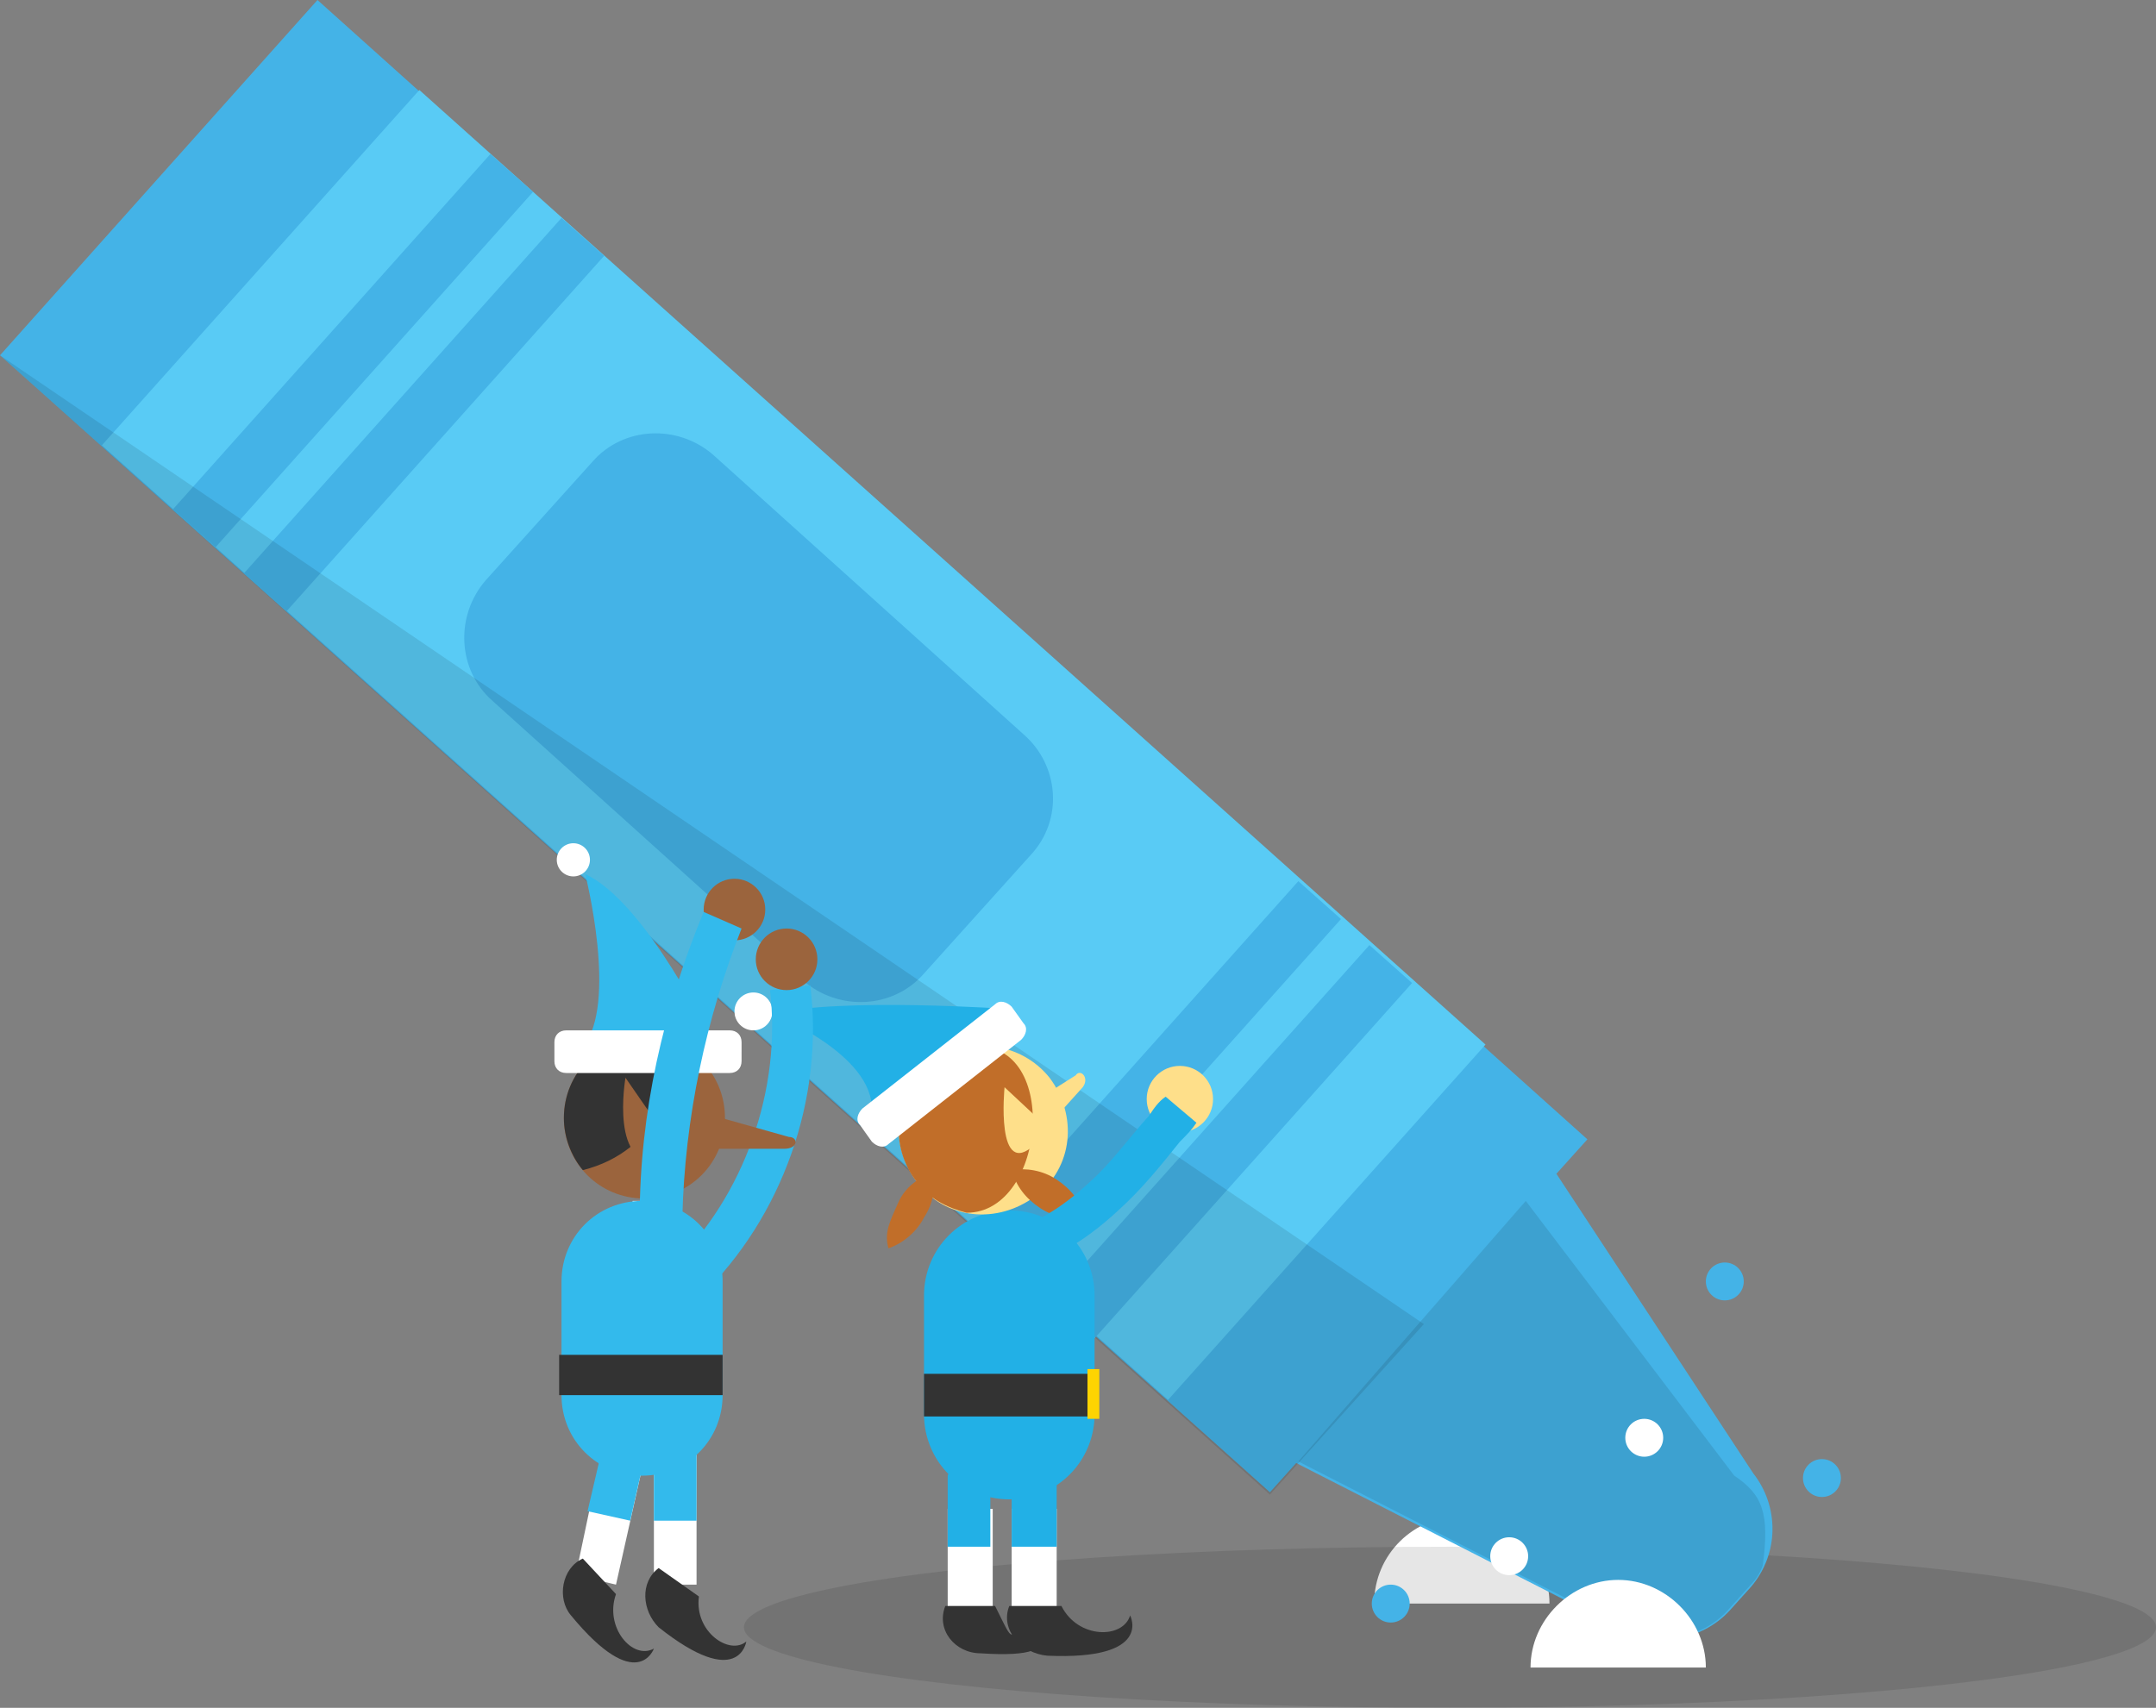 <svg id="Layer_1" xmlns="http://www.w3.org/2000/svg" width="91" height="72.1" viewBox="0 0 91 72.1"><rect x="0" y="0" width="91" height="72.1" fill="#808080" stroke="none"/><style>.st0{fill:#fff}.st1{opacity:.1;fill:#010101;enable-background:new}.st2{fill:#44b3e7}.st3{fill:#59cbf5}.st4{fill:#fedf8a}.st5{fill:#22b0e6}.st6{fill:#333}.st7{fill:#fed401}.st8{fill:#c16e29}.st9{fill:#33baec}.st10{fill:#9b643d}</style><path class="st0" d="M65.4 67.7c0-2-1.7-3.7-3.7-3.7S58 65.6 58 67.7"/><ellipse class="st1" cx="61.2" cy="68.7" rx="29.8" ry="3.4"/><path class="st2" d="M73.9 67l-.9 1c-1.2 1.3-3.2 1.6-4.7.7l-14.7-7.5L65 48.5l9 13.7c1.1 1.4 1.1 3.4-.1 4.8z"/><path class="st2" d="M0 15L13.4 0 67 48.1 53.6 63 0 15z"/><path class="st3" d="M4.3 18.8l13.4-15 45 40.3-13.4 15-45-40.3z"/><path class="st2" d="M10.3 24.2l13.4-15 1.8 1.6-13.4 15-1.8-1.6zm-3-2.7l13.4-15 1.8 1.6-13.4 15-1.8-1.6zm37.1 33.4l13.4-15 1.8 1.6-13.4 15-1.8-1.6zm-3-2.7l13.4-15 1.8 1.6-13.4 15-1.8-1.6zm2.1-16.1l-4.5 5c-1.3 1.5-3.6 1.6-5.1.3L20.8 29.6c-1.5-1.3-1.6-3.6-.3-5.1l4.5-5c1.3-1.5 3.6-1.6 5.1-.3L43.2 31c1.5 1.3 1.7 3.6.3 5.1z"/><path class="st1" d="M0 15l60.1 40.9-6.5 7.2L0 15z"/><path class="st1" d="M64.4 50.7l-9.6 11 13.5 6.9c1.5.9 3.5.7 4.7-.7l.9-1c.2-.2.4-.5.5-.8.3-2.2 0-3-1.2-3.8l-8.8-11.6z"/><circle class="st4" cx="42.7" cy="47.7" r="1.4"/><path class="st5" d="M46.2 59.7c0 2-1.6 3.6-3.6 3.6S39 61.7 39 59.7v-5c0-2 1.6-3.6 3.6-3.6s3.6 1.6 3.6 3.6v5z"/><path class="st0" d="M44.6 63.7v4.4h-1.9v-4.4"/><path class="st5" d="M43.2 61.3c1.2 0 1.4.6 1.4 1.3v2.7h-1.9v-3l.5-1z"/><path class="st6" d="M42.6 67.8h2.2c.7 1.4 2.6 1.4 2.9.4 0 0 1 1.9-3.5 1.7-1.1-.1-2-1.1-1.6-2.1z"/><path class="st0" d="M41.9 63.7v4.4H40v-4.4"/><path class="st5" d="M40.4 61.3c1.2 0 1.4.6 1.4 1.3v2.7H40v-3l.4-1z"/><path class="st6" d="M39.9 67.8H42c.7 1.4.7 1.6 1 .5 0 0 2.9 1.8-1.6 1.5-1.1 0-1.9-1-1.5-2zM39 58h7.2v1.8H39V58z"/><path class="st7" d="M45.9 57.8h.5v2.1h-.5v-2.1z"/><circle class="st4" cx="49.8" cy="46.4" r="1.4"/><path class="st4" d="M42.4 47.3l3-1.9c.2-.3.6.1.3.5l-2.7 3-.6-1.6z"/><path class="st5" d="M42.6 42.6s-7.1-.5-10 .2c0 0 4.3 1.7 4.2 4.1l5.8-4.3z"/><path class="st4" d="M44.3 45.5c1.2 1.6 1 3.8-.6 5s-3.8 1-5-.6-1-3.8.6-5 3.8-.9 5 .6z"/><path class="st8" d="M40.9 44.2c-.6.1-1.1.3-1.6.7-1.6 1.2-1.8 3.5-.6 5 .5.7 1.3 1.1 2.1 1.3 3.4 0 4-7.5.1-7z"/><path class="st8" d="M45.8 51.4c-.6.1-1.3 0-1.9-.4-.6-.4-1-.9-1.2-1.6.6-.1 1.3 0 1.9.4.6.4 1 .9 1.2 1.6zm-8.3 1.3c.6-.2 1.2-.7 1.5-1.3.4-.6.5-1.3.4-1.9-.6.2-1.2.6-1.5 1.3s-.6 1.2-.4 1.9z"/><path class="st4" d="M43.9 47.3l-1.5-1.4s-.4 4 1.3 2.4l.2-1z"/><path class="st0" d="M43.2 43.2c.2.2.1.5-.1.7l-5.6 4.4c-.2.2-.5.1-.7-.1l-.5-.7c-.2-.2-.1-.5.1-.7l5.6-4.4c.2-.2.5-.1.7.1l.5.7z"/><circle class="st0" cx="31.8" cy="42.7" r=".8"/><path class="st5" d="M42.5 53.7l-.3-1.7c1.3-.2 2.5-.9 3.8-2.1.9-.8 1.6-1.8 2.5-2.8.2-.3.4-.6.7-.8l1.3 1.1c-.2.3-.4.5-.7.8-.8 1-1.6 2-2.6 2.9-1.5 1.4-3.1 2.3-4.7 2.6z"/><path class="st0" d="M27.3 61.1L26 66.9l-1.7-.4 1.2-5.7"/><path class="st9" d="M29.6 54.7l-1.2-1.3c3-2.9 4.6-7.4 4.1-11.6l1.7-.2c.6 4.8-1.2 9.8-4.6 13.1z"/><path class="st0" d="M29.4 61v5.9h-1.8V61"/><path class="st7" d="M26.1 57h1.8v2h-1.8v-2z"/><path class="st0" d="M26.7 50.7h.7V60h-.7v-9.3z"/><circle class="st6" cx="25.7" cy="46.8" r=".6"/><circle class="st6" cx="28.5" cy="46.8" r=".6"/><circle class="st10" cx="31" cy="38.4" r="1.3"/><circle class="st10" cx="33.2" cy="40.5" r="1.3"/><path class="st9" d="M30.1 44s-2.8-5.9-5.4-7.1c0 0 1.4 5.5-.1 7.3l5.5-.2z"/><path class="st10" d="M30.6 47.2c0 1.9-1.5 3.4-3.4 3.4s-3.4-1.5-3.4-3.4 1.5-3.4 3.4-3.4 3.4 1.5 3.4 3.4z"/><path class="st6" d="M28.8 44.2c-.5-.3-1-.4-1.6-.4-1.9 0-3.4 1.5-3.4 3.4 0 .8.3 1.6.8 2.2 3.2-.8 4-3.8 4.2-5.2z"/><path class="st10" d="M28.2 48.1l-1.8-2.6s-.7 4 1.6 3.5l.2-.9zm1.9-1l3.2.9c.4 0 .4.5-.2.5h-3.9l.9-1.4z"/><path class="st0" d="M23.4 44.8c0 .3.2.5.5.5h6.9c.3 0 .5-.2.5-.5V44c0-.3-.2-.5-.5-.5h-6.9c-.3 0-.5.2-.5.5v.8z"/><path class="st9" d="M30.5 58.9c0 1.9-1.5 3.4-3.4 3.4s-3.4-1.5-3.4-3.4v-4.8c0-1.9 1.5-3.4 3.4-3.4s3.4 1.5 3.4 3.4v4.8z"/><path class="st9" d="M29.4 61v3.2h-1.8V61"/><path class="st6" d="M27.8 66.2l1.7 1.2c-.2 1.5 1.3 2.5 2 1.9 0 0-.3 2.1-3.7-.6-.7-.7-.8-1.9 0-2.5z"/><path class="st9" d="M27.3 61.1l-.7 3.1-1.8-.4.7-3"/><path class="st6" d="M24.6 65.8l1.4 1.5c-.5 1.4.7 2.8 1.6 2.3 0 0-.7 2-3.5-1.4-.6-.7-.4-2 .5-2.4zm-1-8.6h6.9v1.7h-6.9v-1.7z"/><circle class="st0" cx="24.2" cy="36.3" r=".7"/><g><path class="st9" d="M28.8 51.4H27c0-4.4 1-8.8 2.7-12.9l1.6.7c-1.5 3.8-2.4 8-2.5 12.2z"/></g><path class="st0" d="M72 70.4c0-2-1.7-3.7-3.7-3.7s-3.7 1.7-3.7 3.7"/><circle class="st2" cx="76.9" cy="62.4" r=".8"/><circle class="st2" cx="58.7" cy="67.7" r=".8"/><circle class="st0" cx="63.7" cy="65.7" r=".8"/><circle class="st0" cx="69.4" cy="60.7" r=".8"/><circle class="st2" cx="72.8" cy="54.1" r=".8"/></svg>